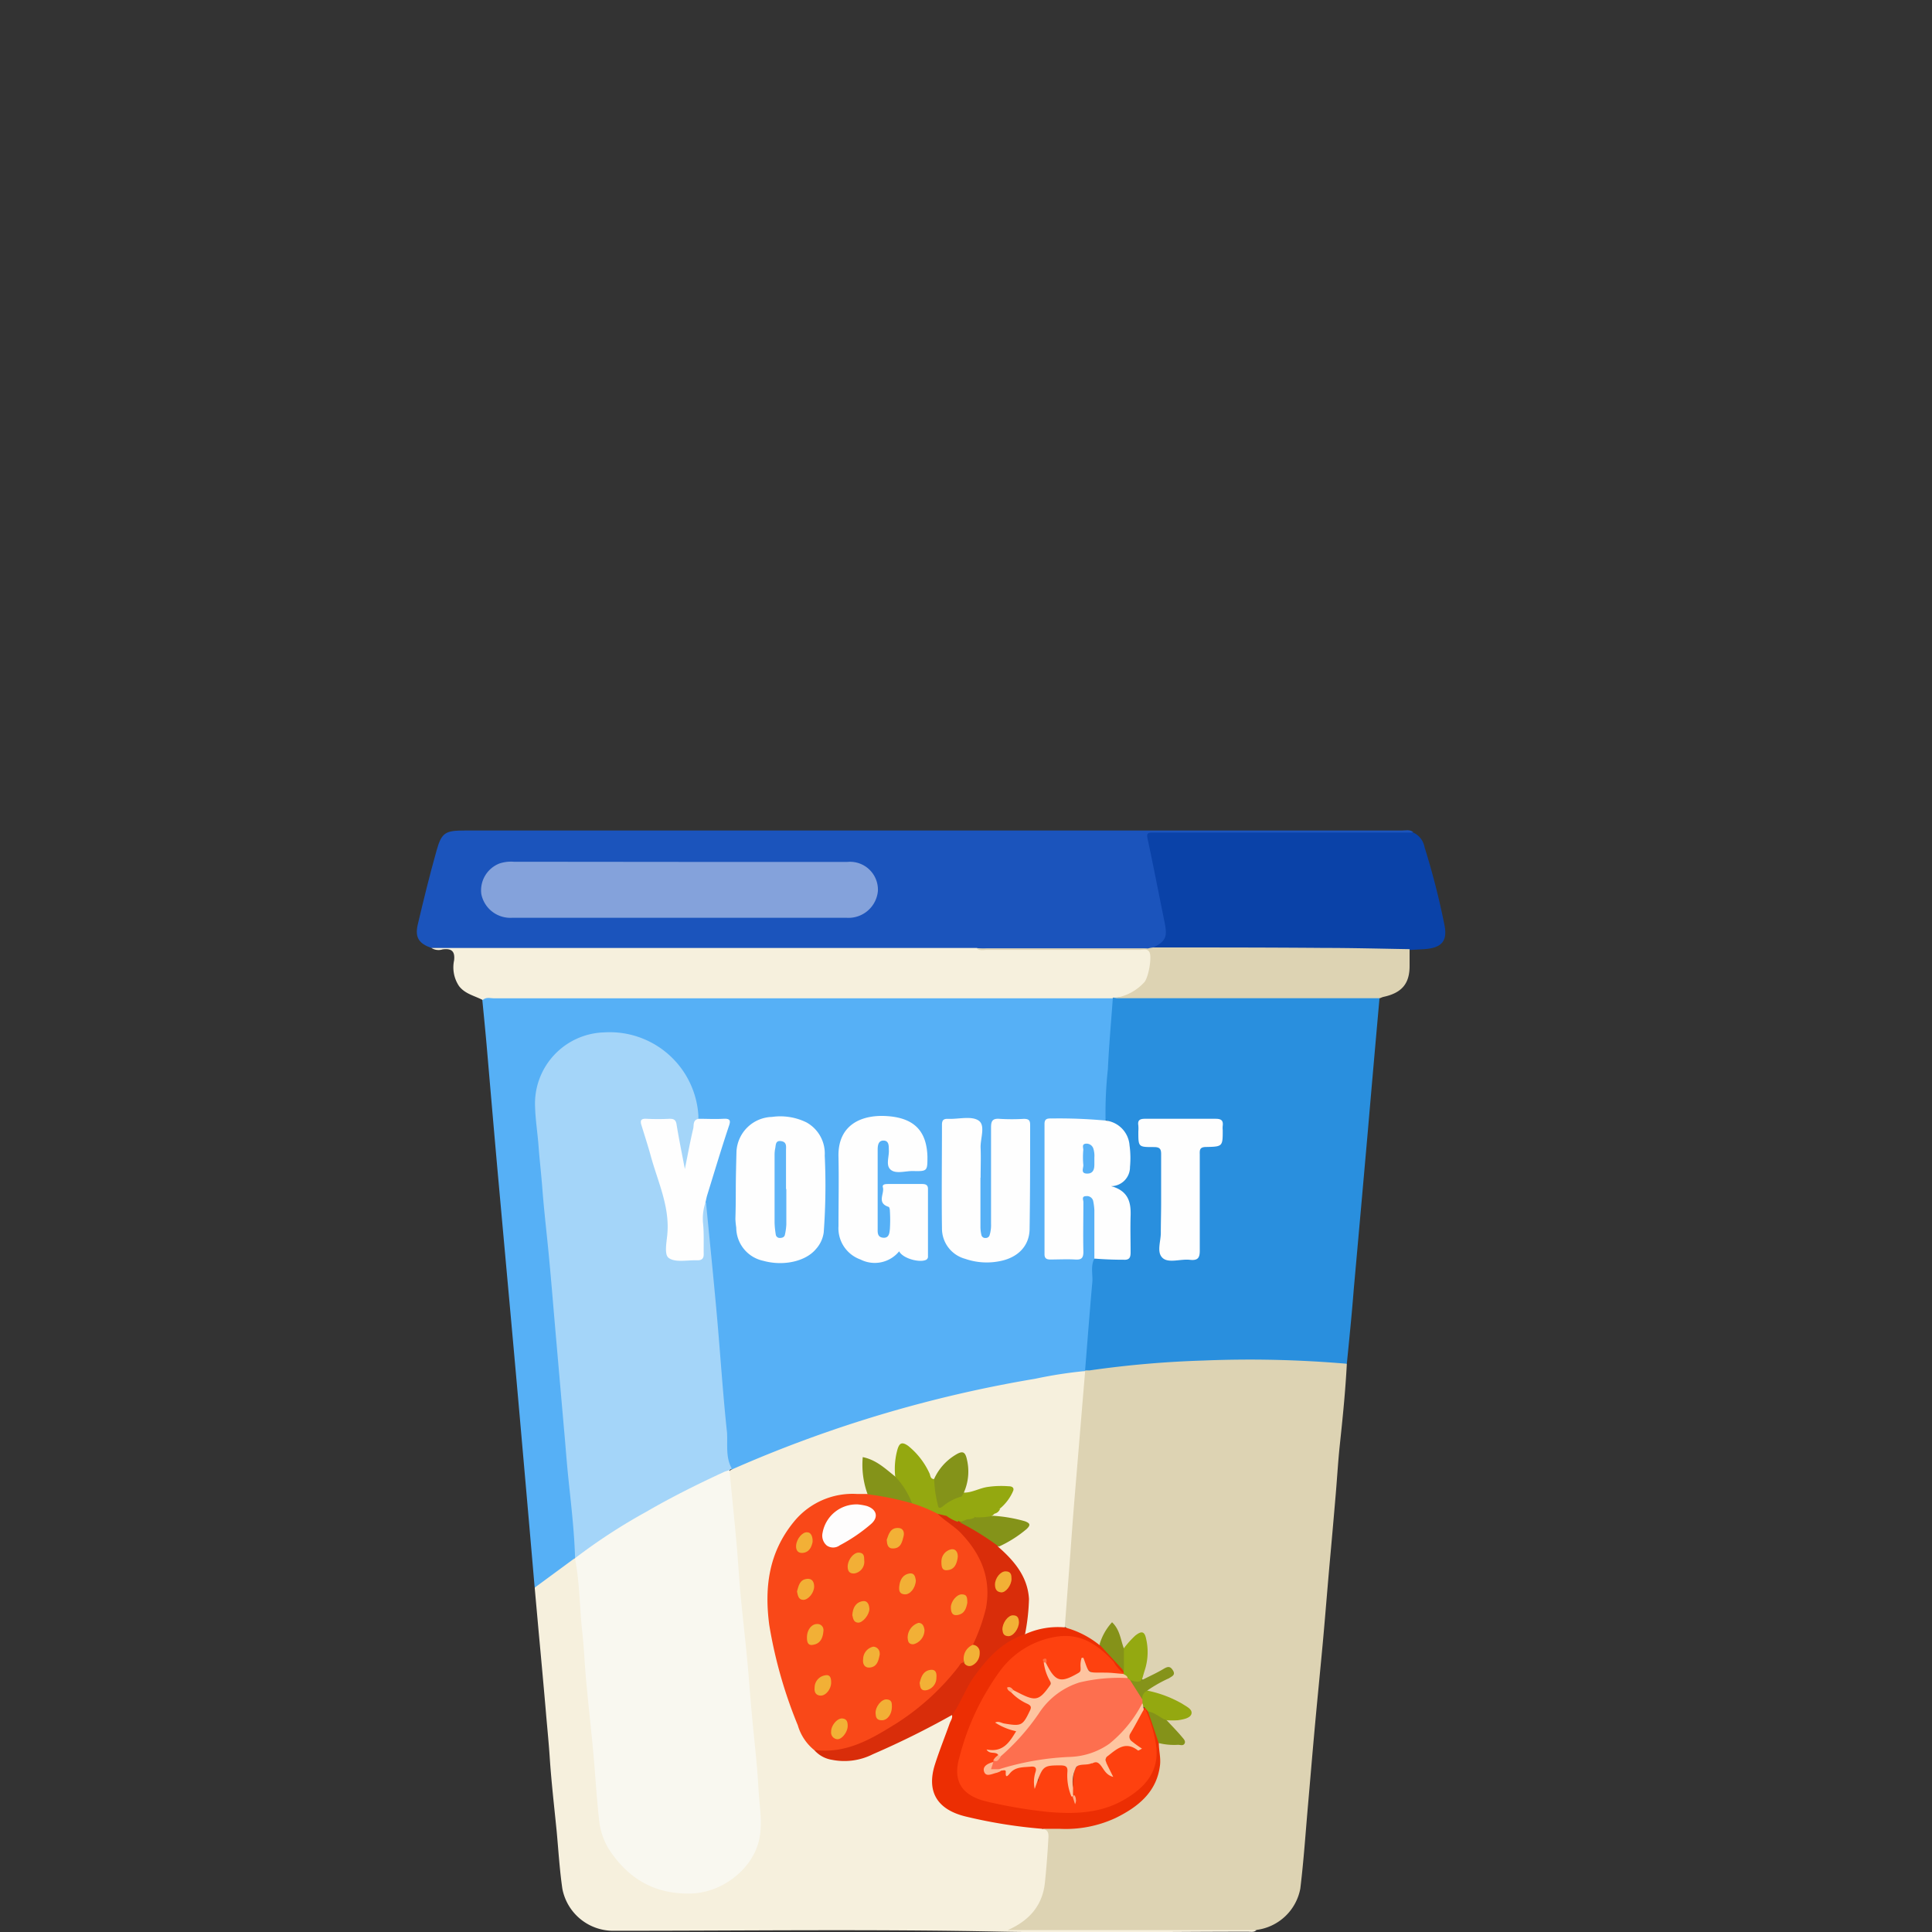 <svg id="Layer_1" data-name="Layer 1" xmlns="http://www.w3.org/2000/svg" viewBox="0 0 250 250"><rect x="0" y="0" width="250" height="250" fill="#333333" stroke="none"/><defs><style>.cls-1{fill:#56b0f6;}.cls-2{fill:#ddd3b3;}.cls-3{fill:#f6f0dd;}.cls-4{fill:#298fde;}.cls-5{fill:#1b54bc;}.cls-6{fill:#0a42a8;}.cls-7{fill:#a4d5f9;}.cls-8{fill:#fefefe;}.cls-9{fill:#ec2e03;}.cls-10{fill:#94a911;}.cls-11{fill:#94a810;}.cls-12{fill:#859219;}.cls-13{fill:#849219;}.cls-14{fill:#85931a;}.cls-15{fill:#f9f8f0;}.cls-16{fill:#f94818;}.cls-17{fill:#d92d0a;}.cls-18{fill:#849319;}.cls-19{fill:#84a2db;}.cls-20{fill:#57b1f6;}.cls-21{fill:#5db4f7;}.cls-22{fill:#fe410f;}.cls-23{fill:#fec5a0;}.cls-24{fill:#fd6f4f;}.cls-25{fill:#fec4a0;}.cls-26{fill:#fefdfd;}.cls-27{fill:#f2af36;}.cls-28{fill:#f2b137;}.cls-29{fill:#f2b136;}.cls-30{fill:#f2b036;}.cls-31{fill:#feb893;}.cls-32{fill:#feac86;}.cls-33{fill:#fdab84;}.cls-34{fill:#feb08a;}.cls-35{fill:#fe6f42;}.cls-36{fill:none;}</style></defs><title>products</title><path class="cls-1" d="M69.18,205.37q-.78-9.06-1.58-18.11-.76-8.7-1.55-17.39t-1.6-17.64c-.51-5.69-1-11.39-1.49-17.09-.17-1.91-.36-3.83-.55-5.75.17-.51.64-.49,1.07-.54a13.36,13.36,0,0,1,1.55,0h76.49a5.67,5.67,0,0,1,2.35.22c.64.48.51,1.16.46,1.78-.34,4.34-.71,8.69-1,13.05a1.55,1.55,0,0,1-.42,1.28c-1.91.15-3.79,0-5.69,0-1.63,0-1.7.07-1.7,1.58v14.57c0,1.38.08,1.46,1.55,1.46,3,0,2.67.16,2.7-2.55,0-1.46,0-2.93,0-4.4,0-.47,0-1.07.69-1.15a1.23,1.23,0,0,1,1.31.94,1.77,1.77,0,0,1,.12.64c0,2.18.13,4.37-.07,6.54-.23,2.71-.4,5.41-.64,8.1a58.35,58.35,0,0,1-.57,6.19,1,1,0,0,1-.2.33,24.6,24.6,0,0,1-5.57,1.07A175.68,175.68,0,0,0,115,183a152.6,152.6,0,0,0-18.67,6.7,2.7,2.7,0,0,1-1.81.42,1.9,1.9,0,0,1-.58-1.54c-.3-4-.68-8-1.06-12-.47-4.86-.83-9.73-1.32-14.6-.21-2.05-.37-4.1-.54-6.15.25-2.14,1.18-4.12,1.76-6.17.35-1.19.69-2.39,1.1-3.56.29-.81,0-1-.81-1s-1.91.25-2.77-.29A5.11,5.11,0,0,1,89.8,143a10.43,10.43,0,0,0-7.45-8.48c-5.53-1.8-10.75.58-12.37,5.7a14.64,14.64,0,0,0-.14,5.75q.42,4.89.87,9.78c.36,3.84.68,7.67,1,11.5.37,4,.77,8.09,1.11,12.14s.67,7.87,1.06,11.8c.3,2.89.47,5.75.81,8.66a4,4,0,0,1-.08,1.46c-1.06,1.53-2.81,2.32-4.16,3.56C70.15,205.17,69.77,205.6,69.18,205.37Z"/><path class="cls-2" d="M174.28,176.47c-.18,3.48-.53,6.95-.9,10.42-.23,2.13-.35,4.26-.53,6.39q-.4,4.71-.83,9.42c-.29,3.29-.55,6.58-.85,9.87-.37,4-.78,8.06-1.14,12.09-.27,3-.51,5.91-.77,8.86-.32,3.63-.56,7.26-1,10.86a6.62,6.62,0,0,1-5.67,5.35,2.53,2.53,0,0,1-1.16.09h-30c-.41,0-.86.16-1.23-.16.05-.37.36-.5.64-.64a6.7,6.7,0,0,0,4.12-6c.12-1.53.31-3.06.34-4.61a2.77,2.77,0,0,0-.41-1.61c.26-.69.92-.47,1.41-.47a21.37,21.37,0,0,0,5.52-.52A12.53,12.53,0,0,0,148,232.2a6.41,6.41,0,0,0,1.73-5.53,1.63,1.63,0,0,1,.07-1.09c1-.51,2.07.12,3.14-.21a5.19,5.19,0,0,0-1.18-1.46c-.38-.4-1-.68-.92-1.35.5-.42,1.13-.2,1.69-.32.41-.09.94-.08,1.05-.56s-.32-.64-.64-.87a9.54,9.54,0,0,0-3.19-1.38c-.48-.13-1-.11-1.35-.59.14-.9,1.09-1,1.63-1.48s1.69-.37,1.28-1.07-1.09.34-1.69.5-1.13.88-1.91.51c-.25-.5,0-1,.19-1.4a7.18,7.18,0,0,0,.27-3.19c0-.37,0-.85-.46-1s-.76.29-1.07.57-.55.92-1.12,1.13c-.79-.1-.55-.79-.76-1.22s-.21-1.47-.81-1.5-.8.87-1.09,1.41c-.15.3-.22.64-.57.82-1.54-.92-3.33-1.44-4.73-2.59,0-2.38.27-4.73.46-7.09.29-3.49.5-7,.83-10.46.36-3.93.56-7.87.91-11.81.06-.68,0-1.35.07-2a2,2,0,0,1,.58-1.55v-.08a6.81,6.81,0,0,1,3.2-.71,172.54,172.54,0,0,1,23.51-.94c1.92,0,3.81.22,5.71.33A2.26,2.26,0,0,1,174.28,176.47Z"/><path class="cls-3" d="M140.42,177.41q-.24,2.81-.47,5.6L139,194.44q-.26,3.24-.49,6.5l-.73,9.64a.63.63,0,0,1-.49.27,20.23,20.23,0,0,0-4.64.74c-.51-.37-.18-.82-.12-1.24a14.34,14.34,0,0,0,.27-3.92,9.37,9.37,0,0,0-3.08-5.36c-.25-.24-.57-.43-.64-.79,0-.51.48-.64.84-.85a15.59,15.59,0,0,0,2.05-1.28c.83-.63.8-.79-.16-1.14a6.33,6.33,0,0,0-2.19-.36c-.49,0-1,.13-1.42-.33-.06-.25.12-.39.28-.53a2.33,2.33,0,0,0,.78-.75,6.08,6.08,0,0,0,1.35-2c0-.5-.39-.37-.64-.4a8.52,8.52,0,0,0-3.5.44,2.43,2.43,0,0,1-1.72.24c-.38-.79.18-1.52.2-2.28a8.21,8.21,0,0,0-.14-1.92c-.15-.71-.57-.84-1.2-.44a7.74,7.74,0,0,0-1.95,1.92c-.24.3-.38.67-.75.86-.68.14-.76-.4-1-.78a9.12,9.12,0,0,0-2.21-3c-.83-.64-1.18-.54-1.44.46a6.86,6.86,0,0,0-.18,2c0,.37.09.76-.23,1.06-.64.07-.9-.39-1.28-.71a7.18,7.18,0,0,0-2.69-1.55,11.46,11.46,0,0,0,.4,3.49c.08.36.28.72,0,1.07a1.75,1.75,0,0,1-1.15.15,9.72,9.72,0,0,0-9.2,4.75,15.32,15.32,0,0,0-2.31,8.94c.17,5.82,2.11,11.23,4.19,16.61a6.18,6.18,0,0,0,1.67,2.31c1.92,1.74,4.13,1.55,6.35.83a55.23,55.23,0,0,0,6.24-2.79c1.39-.64,2.73-1.38,4.08-2.1.36-.19.72-.55,1.18-.19.23.47,0,.88-.2,1.28-.76,1.89-1.44,3.82-2,5.78a4.34,4.34,0,0,0,3.36,5.52,58,58,0,0,0,8.16,1.5,4,4,0,0,1,2.26.56c.75.15.79.57.75,1.25-.11,1.91-.25,3.83-.45,5.71-.31,2.95-2,4.9-4.8,6.14H162.6c-.33.32-.75.21-1.13.21-10.6,0-21.21.19-31.8,0-16.71-.35-33.42-.11-50.13-.12a6.7,6.7,0,0,1-6.77-5.43c-.36-2.48-.51-5-.74-7.48-.32-3.2-.69-6.39-.9-9.58-.14-2.1-.36-4.19-.53-6.28q-.43-4.91-.89-9.83c-.17-1.92-.35-3.87-.52-5.8l5.22-3.84.17.12a5.39,5.39,0,0,1,.59,3c.5,6.79,1.28,13.57,1.78,20.37.25,3.37.58,6.75,1,10.12a11.06,11.06,0,0,0,12.27,9.54,8.73,8.73,0,0,0,8-8.28,70.43,70.43,0,0,0-.56-7.55q-.51-6.18-1.11-12.37c-.3-3-.6-6.07-.83-9.11-.3-4-.8-8-1.06-11.93a43,43,0,0,1-.34-5,.63.63,0,0,1,.45-.39,164.6,164.6,0,0,1,39.19-11.71A57.55,57.55,0,0,1,140.42,177.41Z"/><path class="cls-4" d="M174.28,176.47a146.75,146.75,0,0,0-18.52-.42A132.59,132.59,0,0,0,141,177.33h-.59c.31-3.79.59-7.57.93-11.35.1-1-.25-2.09.25-3.08a2,2,0,0,1,1.5-.2,11.45,11.45,0,0,0,1.65.12c.89,0,1.33-.28,1.31-1.17,0-1.54,0-3.08,0-4.63a3.3,3.3,0,0,0-1.54-2.93c-.37-.23-1-.63-.17-1,1.76-.81,1.65-2.32,1.65-3.79a4.59,4.59,0,0,0-2.93-4.37,51.83,51.83,0,0,1,.3-6.59c.14-3.06.42-6.12.64-9.18l.17-.16a9.86,9.86,0,0,1,3.06-.21h29.28a2.86,2.86,0,0,1,2,.36q-.77,8.59-1.51,17.19-.9,10.23-1.82,20.44C174.93,170,174.6,173.25,174.28,176.47Z"/><path class="cls-5" d="M55.83,122.67c-1.62-.58-2.15-1.34-1.78-3,.76-3.22,1.55-6.45,2.45-9.64.64-2.3,1.15-2.56,3.59-2.56H181.38c.49,0,1-.17,1.49.2-.61.51-1.36.34-2.05.34H150.36c-1.47,0-1.51.07-1.28,1.41q1,5,2,10.09c.38,1.78-.21,2.68-2,3.33-2.45.15-4.9,0-7.36.07-5.14,0-10.29,0-15.43,0-2.1.05-4.2,0-6.31,0H62.91C60.55,123,58.2,122.71,55.83,122.67Z"/><path class="cls-3" d="M55.83,122.67h70.56a4.23,4.23,0,0,0,1.28.07h20c1.28,0,1.32.11,1.46,1.35.31,2.72-1.71,5.11-5.11,5v.09c-.44,0-.87,0-1.31,0H63.93c-.49,0-1-.19-1.47.22-1.05-.55-2.28-.78-3.06-1.8a4.35,4.35,0,0,1-.64-3.33c.13-1.14-.29-1.58-1.49-1.42A1.73,1.73,0,0,1,55.83,122.67Z"/><path class="cls-6" d="M149.24,122.6c1.59-.79,1.84-1.36,1.47-3.19-.74-3.63-1.44-7.27-2.21-10.86-.16-.71,0-.82.71-.82h33.66a2.57,2.57,0,0,1,1.47,1.91,97.43,97.43,0,0,1,2.56,10c.46,2.2-.4,3.07-2.77,3.19l-1.77.1a1.37,1.37,0,0,1-1.1.31,80.68,80.68,0,0,0-8.08-.12c-7.34-.1-14.69,0-22,0C150.51,123,149.81,123.12,149.24,122.6Z"/><path class="cls-2" d="M149.24,122.6c7.33,0,14.66,0,22,.06,3.72,0,7.44.1,11.16.16V125c0,2.28-1,3.49-3.4,4a2.56,2.56,0,0,0-.43.17l-30.61,0-3.93,0a6.47,6.47,0,0,0,4.06-2.09c.53-.64,1-3.25.64-3.89-.28-.48-.78-.28-1.18-.28H127.76c-.46,0-1,.15-1.38-.18h22.16A5.53,5.53,0,0,1,149.24,122.6Z"/><path class="cls-7" d="M94.68,190l-.24.22a3.11,3.11,0,0,1-1.09.69,115.94,115.94,0,0,0-18.3,10.48.83.83,0,0,1-.64.21.24.24,0,0,1,0-.12c-.11-3.56-.55-7.1-.91-10.65-.2-2-.34-4-.52-5.94q-.53-6.06-1.06-12.14c-.29-3.29-.55-6.58-.86-9.87-.28-3-.64-6-.87-8.94-.14-1.92-.37-3.83-.51-5.75-.13-1.65-.39-3.29-.44-4.93a9.22,9.22,0,0,1,8.94-9.67,11.49,11.49,0,0,1,12.19,10.75c0,.13,0,.26,0,.39-.76,2.14-.78,4.47-1.66,6.76A2.56,2.56,0,0,1,88,149.7c-.19-1.2-.4-2.39-.64-3.57a1.13,1.13,0,0,0-1.28-1c-2.85-.11-2.85-.15-2.08,2.41.71,2.31,1.28,4.66,2.13,6.94s.51,4.55.56,6.84c0,1.28,0,1.28,1.38,1.42,2.55.25,2.67.14,2.74-2.29,0-1.28-.37-2.48-.09-3.72.09-.41,0-.94.64-1.11.48,5,1,10,1.44,15s.75,9.86,1.28,14.79C94.16,187,93.89,188.58,94.68,190Z"/><path class="cls-8" d="M126.87,152.39v6.44a4.71,4.71,0,0,0,.13,1,.49.49,0,0,0,.54.36.5.5,0,0,0,.52-.38,4.41,4.41,0,0,0,.18-1.45V145.92c0-.83.16-1.23,1.15-1.14a26.54,26.54,0,0,0,3.09,0c.64,0,.82.19.82.77,0,4.48,0,8.95-.07,13.42,0,2.28-1.56,3.83-4,4.25a8.53,8.53,0,0,1-4.34-.33,4.06,4.06,0,0,1-3-3.92c-.06-4.47,0-8.94,0-13.42,0-.58.18-.8.81-.77,1.34.05,3-.41,3.93.22s.21,2.32.26,3.54,0,2.56,0,3.84Z"/><path class="cls-8" d="M143.06,145a3.48,3.48,0,0,1,3.1,3.19,12,12,0,0,1,.06,2.81,2.46,2.46,0,0,1-2.42,2.49c2.28.64,2.55,2.18,2.5,3.83s0,3.16,0,4.74c0,.64-.14,1-.91.95q-1.9,0-3.78-.15V156.6a7.15,7.15,0,0,0-.16-1.22.82.82,0,0,0-.9-.6c-.64,0-.36.49-.36.76,0,2.15-.05,4.3,0,6.44,0,.81-.25,1.06-1.08,1-1.07-.06-2.14,0-3.19,0-.56,0-.77-.19-.76-.73V145.43c0-.68.38-.71.9-.7A65.49,65.49,0,0,1,143.06,145Z"/><path class="cls-8" d="M95.21,154c0-1.66.05-3.31.09-5a4.73,4.73,0,0,1,4.59-4.47,7.67,7.67,0,0,1,4.47.71,4.6,4.6,0,0,1,2.36,4.29,82.43,82.43,0,0,1-.13,9.94,4,4,0,0,1-1,2.15c-1.33,1.61-4.22,2.25-6.81,1.53a4.41,4.41,0,0,1-3.51-4.3,10.36,10.36,0,0,1-.11-1.12C95.2,156.46,95.21,155.21,95.21,154Z"/><path class="cls-8" d="M116.35,161.92a4.07,4.07,0,0,1-5,1.06,4.29,4.29,0,0,1-2.85-4.31c0-3,.06-6,0-8.94-.13-4.25,3.08-5.59,6.51-5.29s4.9,2.05,5,5.22c0,1.88,0,1.92-1.91,1.87-1,0-2.21.41-2.87-.19s-.13-1.73-.22-2.62c0-.5,0-1.12-.68-1.13s-.76.64-.76,1.18v10.17c0,.51-.07,1.15.71,1.22s.82-.64.87-1.12a18.72,18.72,0,0,0,0-2.37c0-.17-.06-.47-.16-.5-1.6-.51-.5-1.73-.75-2.55-.1-.39.36-.41.68-.41h4.41c.5,0,.75.16.75.64v8.7a.46.46,0,0,1-.24.47C119,163.43,116.82,162.85,116.35,161.92Z"/><path class="cls-8" d="M91.28,155.63a6.5,6.5,0,0,0-.31,2.63c.14,1.34.07,2.7.09,4.06,0,.51-.24.77-.79.76h-.36c-1.17,0-2.64.29-3.41-.33-.54-.43-.26-1.92-.16-2.92.38-3.65-1.23-6.92-2.15-10.32-.35-1.27-.78-2.59-1.18-3.89-.18-.56-.13-.9.64-.85a29.42,29.42,0,0,0,3,0c.6,0,.81.18.9.75.3,1.85.68,3.69,1.07,5.75.38-1.86.68-3.56,1.08-5.22.11-.45-.08-1.13.7-1.28,1.06,0,2.13.06,3.19,0,.87-.05,1,.2.73.94-1,3-1.88,5.95-2.81,8.95C91.41,155,91.36,155.3,91.28,155.63Z"/><path class="cls-9" d="M134.92,236.65a64.3,64.3,0,0,1-9.94-1.59c-3.73-.9-5.11-3.23-4-6.74.57-1.79,1.28-3.54,1.91-5.32.13-.35.39-.67.3-1.07,1.54-4.19,3.88-7.81,8-10.19a1.45,1.45,0,0,1,1.45-.27,10.18,10.18,0,0,1,5.11-.89,12,12,0,0,1,4.47,2.25,7.7,7.7,0,0,1,3.24,3.53.3.3,0,0,1-.23.24c-.83-.1-1.11-.8-1.55-1.28a9.3,9.3,0,0,0-3.83-2.81c-3.2-1.12-5.92,0-8.36,1.88a17.31,17.31,0,0,0-4.84,6.63,44.61,44.61,0,0,0-2.39,6.26c-.9,3.07.18,4.89,3.43,5.64a41.17,41.17,0,0,0,11,1.37,12.83,12.83,0,0,0,7.79-2.66c2.62-2.15,3-4.73,2.09-7.67a16.93,16.93,0,0,1-.82-2.59A.62.62,0,0,1,148,221c.4-.12.57.15.75.4.5,1.35,1.36,2.62,1.2,4.15,0,.94.26,1.85.16,2.81-.39,3.48-2.79,5.44-5.78,6.9a15.32,15.32,0,0,1-7.15,1.39C136.45,236.64,135.7,236.65,134.92,236.65Z"/><path class="cls-10" d="M145.39,216.5l0-.23a3,3,0,0,1,0-2.93,12.23,12.23,0,0,1,1.52-1.7c.7-.54,1.17-.67,1.39.39a7.61,7.61,0,0,1-.17,4.1c-.14.43-.25.86-.38,1.28-.4.67-1,.43-1.53.22a2.16,2.16,0,0,1-.4-.27,2.61,2.61,0,0,1-.51-.59A.29.29,0,0,1,145.39,216.5Z"/><path class="cls-11" d="M148.55,221.46l-.44-.51c-.3-.11-.36-.39-.47-.64a2,2,0,0,1-.09-.49c.06-.54.17-1,.89-1.06a15,15,0,0,1,4.55,1.71c.5.34,1.31.68,1.19,1.27s-1.08.76-1.77.86a11.07,11.07,0,0,1-1.41,0A3.8,3.8,0,0,1,148.55,221.46Z"/><path class="cls-12" d="M145.43,213.31v2.92l-3.15-3.42a7.14,7.14,0,0,1,1.62-2.89C144.93,210.89,145,212.19,145.43,213.31Z"/><path class="cls-13" d="M148.55,221.46c.94.15,1.6.85,2.45,1.17.64.7,1.32,1.38,1.92,2.1.2.25.55.55.36.89s-.58.14-.88.16a8.23,8.23,0,0,1-2.47-.23C149.49,224.16,149,222.82,148.55,221.46Z"/><path class="cls-14" d="M148.44,218.77a1.15,1.15,0,0,0-.64,1.14,3.23,3.23,0,0,1-1.6-2.52c.53.15,1.06.39,1.59,0,.94-.48,1.92-.92,2.8-1.45.54-.32.85-.35,1.2.23s-.15.75-.53,1A17.32,17.32,0,0,0,148.44,218.77Z"/><path class="cls-15" d="M74.4,201.64a73.18,73.18,0,0,1,9.2-6c3.28-1.91,6.69-3.6,10.15-5.2.21-.08.42-.14.64-.2.31,3.19.64,6.39.93,9.61.19,2.16.31,4.33.51,6.5.28,3,.64,6,.91,9,.19,2.05.33,4.11.52,6.16.29,3.32.71,6.63.89,10,.11,2.16.56,4.31.09,6.51-.8,3.77-4.7,6.87-8.79,7-4.83.13-8.22-2-10.67-5.75a9,9,0,0,1-1.28-4c-.32-2.9-.48-5.82-.75-8.73-.29-3.1-.64-6.18-.92-9.27-.19-2.13-.27-4.27-.52-6.39C75,207.82,75,204.7,74.4,201.64Z"/><path class="cls-16" d="M105.35,226.45a6.4,6.4,0,0,1-2.11-3.19,59.47,59.47,0,0,1-3.7-13c-.63-4.8-.1-9.34,3.2-13.36a9.78,9.78,0,0,1,8.17-3.58c.47,0,.94,0,1.41,0,.56-.36,1.14-.13,1.72-.06a21.78,21.78,0,0,1,4,1,13.84,13.84,0,0,1,3.59,1.47,24.08,24.08,0,0,1,3.89,3.45c3.1,3.83,3.33,8,1.35,12.34a10.6,10.6,0,0,1-.7,1.28,3.34,3.34,0,0,0-1.45,2.43,33.87,33.87,0,0,1-10.58,9.24,19.44,19.44,0,0,1-6.16,2.3A3.81,3.81,0,0,1,105.35,226.45Z"/><path class="cls-17" d="M125.89,212.84a24.18,24.18,0,0,0,1.7-4.77c.68-3.73-.57-6.84-3.15-9.58-.92-1-2.13-1.64-3.09-2.59.4-.3.77-.11,1.15,0s1,.49,1.48.71l.44.22a41.2,41.2,0,0,1,3.67,2.18c.45.29.92.56,1.06,1.13,2.11,1.84,3.83,3.89,4,6.76a26.86,26.86,0,0,1-.51,4.56c-3,1-4.9,3.14-6.63,5.55-1.11,1.55-1.68,3.36-2.8,4.9A110.7,110.7,0,0,1,112.94,227a8.17,8.17,0,0,1-5.28.72,3.83,3.83,0,0,1-2.31-1.28c4.16.55,7.44-1.44,10.67-3.45a31.8,31.8,0,0,0,8-7.3c.17-.22.27-.56.67-.56.59.08,1.15.17,1.56-.45S126.28,213.41,125.89,212.84Z"/><path class="cls-11" d="M122.49,196.16l-1.14-.27a20.58,20.58,0,0,0-3.33-1.36,14.46,14.46,0,0,1-2.18-3.47,9.36,9.36,0,0,1,.3-3.53c.25-.8.57-1,1.37-.44a9.77,9.77,0,0,1,2.77,3.57c.13.28.09.72.59.73a6.33,6.33,0,0,1,.56,2.38c.07.72.27,1.08,1.07.5a3,3,0,0,1,1.92-.78,2.4,2.4,0,0,0,2.21-.28c.44-.33,1.24-.35,1.84-.68.33-.19.56.17.72.43a.54.54,0,0,1,0,.77l0,0c-.23.19-.59.22-.73.57a1.55,1.55,0,0,0,1.28-1c.28-.49.72-.87,1.27-.17a6.15,6.15,0,0,1-1.52,2c-.26.18-.58.29-.69.64l-.33.3a2.26,2.26,0,0,1-2,.44c-.4-.13-.84-.6-1.16.1-.27.33-.69.24-1.05.33l-.27-.15c-.36-.4,0-1-.36-1.38C123.15,195.6,123.23,196.52,122.49,196.16Z"/><path class="cls-18" d="M124.45,193.64a6.4,6.4,0,0,0-2.45,1.28c-.3.23-.56.34-.64-.17a15.57,15.57,0,0,1-.48-3.39,7,7,0,0,1,2.68-3.05c1-.64,1.35-.5,1.58.64a6.71,6.71,0,0,1-.41,4.17C124.84,193.42,124.7,193.55,124.45,193.64Z"/><path class="cls-18" d="M115.84,191.06a10.44,10.44,0,0,1,2.18,3.47,37.33,37.33,0,0,0-5.75-1.17,11.09,11.09,0,0,1-.63-4.81C113.41,188.91,114.57,190.06,115.84,191.06Z"/><path class="cls-18" d="M124.22,197l1-.44c.3-.14.57-.41,1-.22a9.18,9.18,0,0,0,2.28-.2,19.41,19.41,0,0,1,4.13.71c.68.26.75.49.22,1a15.55,15.55,0,0,1-3.6,2.28A36,36,0,0,0,124.22,197Z"/><path class="cls-11" d="M124.45,193.64l.27-.49c1.09,0,2-.58,3.08-.74a12.26,12.26,0,0,1,2.71-.09c.64,0,.82.36.43.89-.44-.24-.83-.27-1,.28a1.54,1.54,0,0,1-1.18,1.16c-.32.07-.52.46-.78,0s.09-.56.37-.79.94,0,.74-.63c-.07-.2-.32-.52-.42-.5a2.59,2.59,0,0,0-.79.41c-.25.16-.31,1.14-.81.15-.12-.25-.23,0-.3.07C126.11,194.32,125.3,194.11,124.45,193.64Z"/><path class="cls-11" d="M128.73,195.86c-.27-.71.29-.59.69-.64A1,1,0,0,1,128.73,195.86Z"/><path class="cls-8" d="M150.25,155.65c0-2.11,0-4.22,0-6.33,0-.7-.23-.89-.95-.89-2,0-2,0-2-2a5.34,5.34,0,0,0,0-.8c-.12-.72.24-.87.94-.86q4.53,0,9.06,0c.74,0,1,.23.92.9a2.72,2.72,0,0,0,0,.57c0,2.1,0,2.14-2.16,2.18-.87,0-.82.45-.81,1v12.43c0,.94-.27,1.28-1.28,1.17-1.22-.14-2.79.49-3.56-.27s-.18-2.15-.2-3.27C150.21,158.21,150.25,156.93,150.25,155.65Z"/><path class="cls-19" d="M87.87,111.53h21.8a3.61,3.61,0,0,1,3.93,3.76,3.82,3.82,0,0,1-4.07,3.47H66.28a3.83,3.83,0,0,1-4-3.08,3.73,3.73,0,0,1,2.34-3.94,4.75,4.75,0,0,1,1.87-.23Z"/><path class="cls-20" d="M141.61,149.78v.92c0,.64-.18,1.2-1,1.16s-.38-.75-.43-1.15a10.26,10.26,0,0,1,0-1.92c0-.28-.23-.75.34-.8a.93.93,0,0,1,.94.58A3.09,3.09,0,0,1,141.61,149.78Z"/><path class="cls-21" d="M101.75,153.83v4.63a7.59,7.59,0,0,1-.19,1.34c-.07.29-.34.39-.64.39a.51.51,0,0,1-.54-.47v0a12,12,0,0,1-.15-1.46v-8.81a4.15,4.15,0,0,1,.07-.79c.11-.45,0-1.11.77-1s.64.71.64,1.16c0,1.69,0,3.38,0,5.08Z"/><path class="cls-22" d="M145.39,216.5a.57.57,0,0,1,0,.18c-2,.69-4.47.09-5.14-1.27-.16,1.15-1.1,1.91-2.76,2.12-1.1.15-1.5-.63-1.87-1.4a3.16,3.16,0,0,1-.29-.74c0-.07,0-.17-.08-.23s.08.12.05.2a7.78,7.78,0,0,0,.46,1.16,2.63,2.63,0,0,1-1.36,3.46l-.13.05a1.73,1.73,0,0,1-1.37-.12,8.24,8.24,0,0,1-1.74-.91c-.07,0-.08-.15-.21-.11a.39.39,0,0,1,.17.11,21.78,21.78,0,0,0,1.95,1.28.92.92,0,0,1,.48,1.19,1,1,0,0,1-.1.17c-1.16,2.05-1.24,2.14-3.61,1.61-.15,0,0,.19,0,0a.09.09,0,0,1,.11,0c2.06.49,2.17.82.79,2.39a2.39,2.39,0,0,1-2,1c-.14,0-.06.16,0,0h.12a.63.63,0,0,1,.49.27c.05.44-.34.64-.53,1a1.7,1.7,0,0,1-.22.24c-.09.08-.2.13-.28.2s-.6.38-.44.71.56.19.86.13.67-.22,1-.28a2,2,0,0,0,1.86-.2,2.06,2.06,0,0,1,.9-.25c1.72-.32,2.16.11,1.8,1.72a2.12,2.12,0,0,0,0,.44c.34-2,1.18-2.63,3.19-2.48.83.07,1.21.44,1.22,1.21a17.68,17.68,0,0,0,.27,2.9c.11.19.1.43.35.68a2.52,2.52,0,0,1-.34-.7,6.45,6.45,0,0,1,0-2.9,1.33,1.33,0,0,1,1.28-1.15,2,2,0,0,0,.35-.06,2,2,0,0,1,3,1.07c-.28-.72-1-1.37-.22-2.14,1.64-1.65,2.1-1.78,3.64-1-.48-.52-1.07-.89-.9-1.61a5.69,5.69,0,0,1,1-1.79c.33-.49.22-1.27,1.06-1.47a16.68,16.68,0,0,1,1.44,5c.3,3.27-1.7,5.32-4.37,6.81-3,1.68-6.39,1.78-9.79,1.46a62.63,62.63,0,0,1-7.57-1.28c-3.44-.75-4.71-2.66-3.73-5.9a32.61,32.61,0,0,1,5.22-11.05,11.19,11.19,0,0,1,7.56-4.47c3.08-.39,5.25,1.23,7.15,3.28A4.21,4.21,0,0,0,145.39,216.5Z"/><path class="cls-23" d="M148,221.22c-.57,1-1.11,2.06-1.72,3.07a.76.76,0,0,0,.21,1.06l0,0a14.85,14.85,0,0,0,1.28.92,3.29,3.29,0,0,1-.49.26c-1.62-1.28-2.73-.25-3.92.69a.59.59,0,0,0-.21.81l0,.06c.26.57.55,1.13.9,1.84-.89-.23-1.17-.9-1.54-1.39s-.64-.64-1.15-.37l-.12,0c-.64.3-1.61,0-2,.52a4.34,4.34,0,0,0-.39,2.63v.9c.11.23,0,.27-.21.24a7,7,0,0,1-.52-3.19c.06-.68-.23-.82-.88-.83-2.06,0-2.26.07-2.95,1.92-.1.27-.2.55-.4,1.13a4.25,4.25,0,0,1,.11-2.21c.15-.47,0-.73-.57-.68-1,.1-2,0-2.72.83-.22.26-.64.84-.56-.17,0-.36-.53-.07-.8-.15-.27.1-.34,0-.36-.25a3.56,3.56,0,0,1,2.12-.9,48.47,48.47,0,0,1,7.39-1,8.53,8.53,0,0,0,6.33-3.13,22.67,22.67,0,0,0,1.92-2.55c.23-.38.39-.84.93-1,.24.14.22.39.27.6Z"/><path class="cls-24" d="M147.85,220.33a16.41,16.41,0,0,1-4.3,5.31,9.4,9.4,0,0,1-5,1.7,35.54,35.54,0,0,0-9.27,1.6c-.4.25-.86.37-1.16,0s.26-.64.42-.94a.41.41,0,0,1,0-.19,1.9,1.9,0,0,0,1-.74,36.45,36.45,0,0,0,4.71-5.52c2.64-3.9,6.57-4.94,11.15-4.56a1.38,1.38,0,0,1,.56.19l.28.24,1.6,2.52C147.81,220.06,147.83,220.2,147.85,220.33Z"/><path class="cls-25" d="M145.92,217.14a21.82,21.82,0,0,0-6.24.57,9.73,9.73,0,0,0-5.25,4,29.07,29.07,0,0,1-5,5.61c-.24.05-.34,0-.27-.26-.36-.46-1.13,0-1.5-.68,2.16.44,3-1,3.83-2.36a8.06,8.06,0,0,1-2.72-1.12c.46-.23.81.06,1.17.12,2.23.38,2.4.29,3.33-1.66.22-.45.15-.64-.29-.87a6.51,6.51,0,0,1-2.17-1.54c-.05-.23,0-.32.29-.26l.73.37c2.16,1.11,2.64,1,4-.92.27-.35.05-.56-.07-.81a6.29,6.29,0,0,1-.7-2.25.18.18,0,0,1,.25,0h0a.85.85,0,0,0,.09.22c1.18,2.34,1.85,2.52,4.16,1.17.33-.19.26-.42.27-.67a3.27,3.27,0,0,1,.13-1.28h.23c.82,2.17.39,1.88,2.88,1.92.76,0,1.5.11,2.25.16C145.66,216.76,145.87,216.88,145.92,217.14Z"/><path class="cls-26" d="M111,194.67a7.48,7.48,0,0,1,1.15.2c1.28.42,1.59,1.43.57,2.33a21.45,21.45,0,0,1-4.05,2.76A1.44,1.44,0,0,1,107,200a1.67,1.67,0,0,1-.56-1.65A4.46,4.46,0,0,1,111,194.67Z"/><path class="cls-27" d="M111.83,201.89a1.53,1.53,0,0,1-1.33,1.72h0c-.64,0-.8-.37-.81-.89,0-.86.76-1.85,1.45-1.81S111.82,201.43,111.83,201.89Z"/><path class="cls-27" d="M110.29,209c.06-.9.39-1.64,1.33-1.81.64-.11.85.45.88,1,0,.75-.86,1.82-1.48,1.78S110.39,209.33,110.29,209Z"/><path class="cls-28" d="M113,213.08a.85.85,0,0,1,.83.85.65.65,0,0,1,0,.2c-.15.72-.32,1.56-1.28,1.65-.73.06-.94-.56-.86-1.08A1.66,1.66,0,0,1,113,213.08Z"/><path class="cls-29" d="M114.74,199.25c.26-.76.49-1.57,1.49-1.53.64,0,.83.56.69,1.08-.18.72-.35,1.57-1.37,1.57C114.84,200.39,114.78,199.77,114.74,199.25Z"/><path class="cls-30" d="M115.41,220.86c0,.95-.56,1.73-1.28,1.74s-.8-.41-.83-.88c-.06-.84.74-1.85,1.42-1.82S115.42,220.38,115.41,220.86Z"/><path class="cls-30" d="M103.13,205.93c.21-.7.32-1.54,1.33-1.63.63-.05.89.4.89,1,0,.81-.76,1.73-1.41,1.72S103.24,206.41,103.13,205.93Z"/><path class="cls-30" d="M104.42,211.86c0-.94.6-1.73,1.32-1.71a.76.76,0,0,1,.81.68.9.9,0,0,1,0,.23c-.07.8-.33,1.61-1.31,1.77C104.5,213,104.41,212.39,104.42,211.86Z"/><path class="cls-29" d="M125.89,212.84a.94.94,0,0,1,.88,1s0,.09,0,.14a1.75,1.75,0,0,1-1,1.54.78.78,0,0,1-1-.33l0-.05A1.92,1.92,0,0,1,125.89,212.84Z"/><path class="cls-30" d="M107.55,217.72c0,.86-.71,1.73-1.38,1.69s-.81-.55-.76-1a1.61,1.61,0,0,1,1.35-1.62C107.46,216.64,107.55,217.2,107.55,217.72Z"/><path class="cls-30" d="M105.15,199.53c-.13.64-.43,1.38-1.37,1.42-.64,0-.81-.49-.76-1,.08-.87.84-1.75,1.46-1.67C104.9,198.29,105.19,198.77,105.15,199.53Z"/><path class="cls-30" d="M121.82,202a1.6,1.6,0,0,1,1.28-1.52c.69-.1.9.6.82,1.11-.12.73-.38,1.53-1.36,1.59C121.87,203.25,121.81,202.7,121.82,202Z"/><path class="cls-30" d="M118.51,204.52c-.05,1-.76,1.84-1.45,1.79s-.74-.5-.7-1c.08-.85.44-1.58,1.38-1.71C118.42,203.55,118.44,204.18,118.51,204.52Z"/><path class="cls-30" d="M118.85,210c.55,0,.72.48.78.93a1.91,1.91,0,0,1-1.44,1.84c-.66,0-.7-.42-.74-.85A2,2,0,0,1,118.85,210Z"/><path class="cls-30" d="M125.17,207.41c-.13.64-.32,1.46-1.33,1.58-.69.09-.79-.48-.8-1,0-.77.77-1.69,1.41-1.68S125.17,206.61,125.17,207.41Z"/><path class="cls-29" d="M119,217.78c.2-.84.49-1.58,1.41-1.7.72-.09.81.49.76,1a1.63,1.63,0,0,1-1.34,1.64C119.06,218.82,119.07,218.16,119,217.78Z"/><path class="cls-29" d="M109.69,223.33c0,.82-.8,1.81-1.39,1.72a.88.88,0,0,1-.75-1h0c0-.79.79-1.72,1.43-1.68S109.69,222.89,109.69,223.33Z"/><path class="cls-30" d="M130.89,204.31c0,.82-.75,1.81-1.36,1.74s-.77-.47-.78-1c0-.84.71-1.74,1.4-1.72S130.89,203.81,130.89,204.31Z"/><path class="cls-30" d="M129.71,210.85c0-.85.71-1.82,1.35-1.83s.77.38.79.89c0,.84-.73,1.85-1.4,1.81S129.76,211.22,129.71,210.85Z"/><path class="cls-11" d="M122.49,196.16a.53.53,0,0,0,.54-.48c0-.32.12-.81.49-.75s.56.59.6,1a2.91,2.91,0,0,1-.17,1A5,5,0,0,1,122.49,196.16Z"/><path class="cls-11" d="M126.12,196.36a1.59,1.59,0,0,1-1,.22c.22-.17-.06-.64.43-.64A.41.41,0,0,1,126.12,196.36Z"/><path class="cls-31" d="M128.54,228l-.3.93,1,0,.29.24a3.49,3.49,0,0,1-.53.22c-.58.12-1.39.6-1.65-.11S127.81,228.19,128.54,228Z"/><path class="cls-32" d="M129.21,227.1l.27.26c-.25.28-.4.74-.94.42A1.63,1.63,0,0,1,129.21,227.1Z"/><path class="cls-33" d="M131.16,218.73l-.29.27c-.26-.15-.52-.3-.55-.64C130.75,218.19,130.94,218.49,131.16,218.73Z"/><path class="cls-34" d="M138.81,232.52l.21-.24a1.14,1.14,0,0,1,.09,1.18Z"/><path class="cls-35" d="M135.42,215.13h-.27c-.18-.16-.35-.41,0-.5S135.42,214.9,135.42,215.13Z"/><rect class="cls-36" width="250" height="250"/></svg>